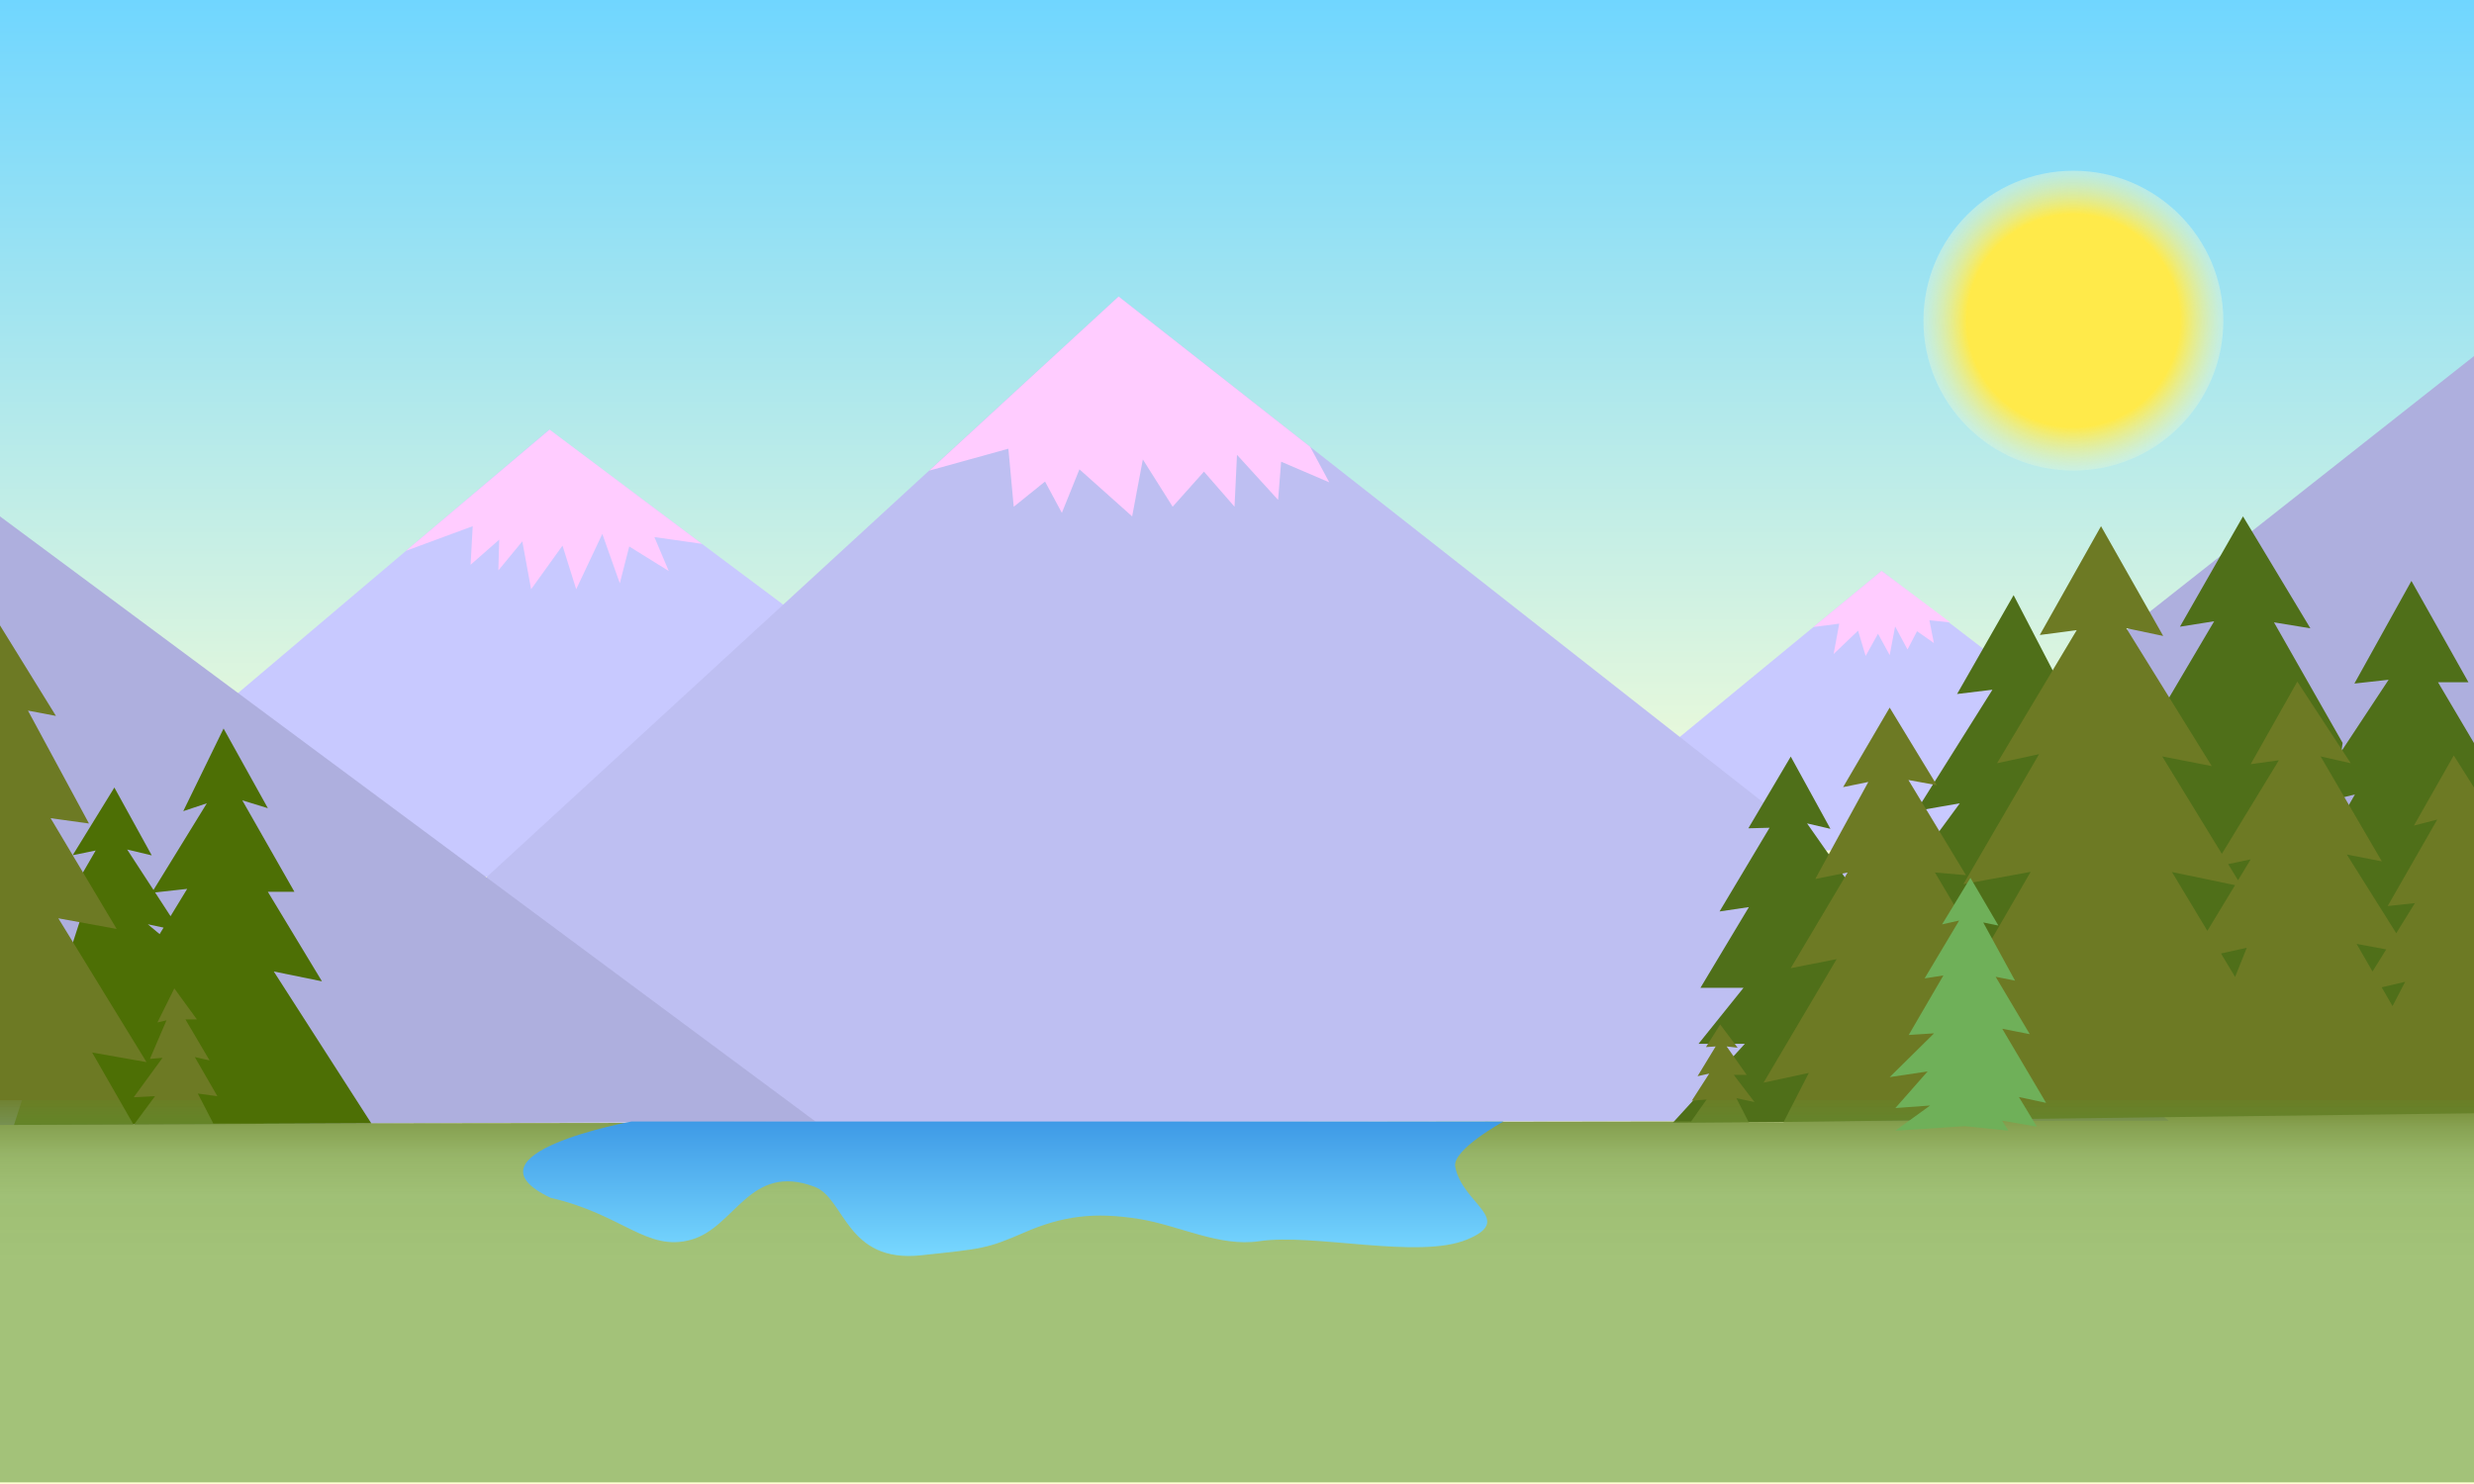 <svg xmlns="http://www.w3.org/2000/svg" xmlns:xlink="http://www.w3.org/1999/xlink" viewBox="0 0 1000 600"><rect x="0" y="0" width="1000" height="600" fill="#333333" stroke="none"/><defs><style>.cls-1{fill:url(#linear-gradient);}.cls-2{fill:#c8c9ff;}.cls-3{fill:#bebff2;}.cls-4{fill:#aeafde;}.cls-5{fill:#4d6f05;}.cls-6{fill:#4f6f19;}.cls-7{fill:url(#linear-gradient-2);}.cls-8{fill:url(#radial-gradient);}.cls-9{fill:url(#linear-gradient-3);}.cls-10{fill:#fcf;}.cls-11{fill:#6fb059;}</style><linearGradient id="linear-gradient" x1="500" y1="600" x2="500" gradientUnits="userSpaceOnUse"><stop offset="0.4" stop-color="#ffffd4"/><stop offset="1" stop-color="#70d6ff"/></linearGradient><linearGradient id="linear-gradient-2" x1="500" y1="599.32" x2="500" y2="212.74" gradientUnits="userSpaceOnUse"><stop offset="0.23" stop-color="#659a3c" stop-opacity="0.6"/><stop offset="0.3" stop-color="#65993b" stop-opacity="0.62"/><stop offset="0.34" stop-color="#679337" stop-opacity="0.68"/><stop offset="0.37" stop-color="#698b31" stop-opacity="0.79"/><stop offset="0.4" stop-color="#6c7f27" stop-opacity="0.94"/><stop offset="0.4" stop-color="#6d7a24"/></linearGradient><radialGradient id="radial-gradient" cx="838.07" cy="129.65" r="60.62" gradientUnits="userSpaceOnUse"><stop offset="0.71" stop-color="#ffea4a"/><stop offset="1" stop-color="#d4f3e0" stop-opacity="0.6"/></radialGradient><linearGradient id="linear-gradient-3" x1="409.59" y1="507.8" x2="409.59" y2="453.45" gradientUnits="userSpaceOnUse"><stop offset="0" stop-color="#78d8ff"/><stop offset="1" stop-color="#3e9ae6"/></linearGradient></defs><g id="Layer_2" data-name="Layer 2"><g id="bg"><rect class="cls-1" width="1000" height="600"/><polygon class="cls-2" points="221.98 173.7 450.94 344.95 0 361.69 221.98 173.7"/><polygon class="cls-2" points="621.85 344.95 760.58 230.82 905.79 342.17 621.85 344.95"/><polygon class="cls-3" points="452.15 119.88 876.61 453.11 88.57 453.98 452.15 119.88"/><polygon class="cls-4" points="0 208.78 329.64 453.45 0 454.82 0 208.78"/><polygon class="cls-4" points="1000 143.97 804.9 297.81 847.49 361.69 1000 361.69 1000 143.97"/><polygon class="cls-5" points="150.1 454.2 110.66 392.78 130.14 396.76 108.27 360.57 119.01 360.57 97.93 323.58 108.27 326.76 90.37 294.55 74.07 327.96 83.61 324.77 61.34 360.97 75.66 359.38 64.52 377.67 59.75 373.69 72.87 376.48 51.4 343.47 61.34 345.85 46.23 318.41 29.38 345.78 38.67 343.87 25.55 366.54 33.9 367.33 5.66 454.82 150.1 454.2"/><polygon class="cls-6" points="1000 300.44 985.46 275.85 997.76 275.85 974.71 234.87 951.65 276.37 965.49 274.83 931.68 326.05 951.87 321.22 940.9 340.25 946.9 300.38 919.15 251.62 933.87 254.04 906.63 208.78 881.14 253.38 894.98 251.18 854.78 319.29 813.91 240.63 791.06 280.59 805.34 278.87 774.58 327.86 792.16 324.79 757.66 371.8 730.42 332.91 739.87 335.11 723.83 305.89 706.69 334.89 715.26 334.67 695.05 368.51 706.91 366.75 687.33 399.38 704.74 399.38 686.55 422.02 705.28 422.02 676.13 453.98 716.06 453.68 1000 450.11 1000 300.44"/><polygon class="cls-7" points="0 252.85 22.61 289.45 11.3 287.3 35.96 332.95 20.46 330.8 47.16 375.59 23.58 371.28 59.22 429.42 37.25 425.55 54.05 454.83 62.66 443.2 54.05 443.64 65.68 427.7 60.59 428.12 67.29 412.53 63.64 413.38 70.46 399.62 79.59 412.17 74.96 412.17 84.71 428.73 78.74 427.39 87.88 443.23 79.96 442.13 86.22 454.23 683.55 453.42 689.82 444.53 683.81 445.05 690.87 434.07 686.16 435.12 693.48 423.09 689.56 423.35 695.31 414.2 702.37 423.61 697.92 423.09 706.03 434.59 700.8 434.59 709.17 445.57 701.85 444 706.81 453.68 720.93 453.68 731.13 433.81 712.83 437.73 742.37 387.79 723.81 391.45 746.82 352.76 733.74 355.38 755.18 316.16 744.99 318.25 763.81 286.09 782.89 317.47 771.39 315.37 794.66 353.84 782.11 352.76 805.38 391.98 784.99 387.01 793.09 400.34 820.8 352.5 793.61 357.47 824.2 304.92 807.21 308.58 839.42 254.77 824.49 256.73 849.24 212.74 874.37 257.12 859.45 253.98 894.01 309.75 873.98 305.83 906.19 358.46 877.91 352.57 903.44 394.99 908.15 383.2 884.98 388.31 909.73 347.46 894.8 350.6 921.12 307.4 909.73 308.97 928.58 275.58 950.18 308.58 938 305.83 962.75 348.25 948.61 345.5 973.75 385.56 952.54 381.63 967.07 406.77 972.18 396.95 953.72 401.27 976.11 365.14 965.11 366.32 985.14 331.36 975.71 333.79 991.82 305.44 1000 318.4 1000 599.32 0 599.32 0 252.85"/><circle class="cls-8" cx="838.07" cy="129.65" r="60.62"/><path class="cls-9" d="M255.2,453.45s-70.39,13-32.61,30.85c29.07,6.64,38.93,22,56.85,16.91s23.5-31.27,49.82-21.38c12.34,4.64,12.65,31,43.16,27.69,24.87-2.67,26.46-2.62,41.7-9.24s28.11-8.35,46.23-5.45c16.34,2.62,32.54,11.42,48.63,9,22.07-3.31,64.37,7.45,84-.67s-1.92-14.31-4.78-29.46c-1.29-6.86,19.53-18.26,19.53-18.26Z"/><polygon class="cls-10" points="375.63 190.27 452.15 119.88 529.58 180.66 537.3 195.01 517.84 186.67 516.61 202.11 500 183.89 499 204.87 486.65 190.69 473.99 204.87 461.94 185.75 457.62 208.78 436.31 189.76 429.21 207.36 422.41 194.7 409.75 204.89 407.59 181.42 375.63 190.27"/><polygon class="cls-10" points="164.12 222.7 222.15 173.7 274.19 212.74 283.72 219.88 264.51 217.15 270.32 230.87 254.34 220.95 250.53 235.82 243.46 215.88 232.9 238.24 227.37 220.61 214.68 238.24 211.12 218.88 201.44 230.63 201.78 218.19 190.22 228.34 191.07 212.74 164.12 222.7"/><polygon class="cls-10" points="733.01 253.5 760.54 230.82 788.31 251.65 779.87 250.79 781.69 259.99 774.88 255.22 771.02 262.6 766.02 253.29 763.82 264.87 759.1 256.24 754.1 265.21 751.04 254.99 741.16 264.42 743.43 252.15 733.01 253.5"/><polygon class="cls-11" points="823.31 455.53 816.06 443.55 827.04 445.9 809.32 415.94 820.45 418.13 806.65 394.92 814.49 396.49 801.63 372.96 807.75 374.21 796.45 354.92 785 373.74 791.9 372.18 777.94 395.57 785.52 394.39 771.51 418.45 781.75 417.79 763.82 435.49 779.14 433.19 766.12 448 780.16 446.98 766.12 457.14 794.2 455.33 811.82 457.14 809.26 453.11 823.31 455.53"/></g></g></svg>